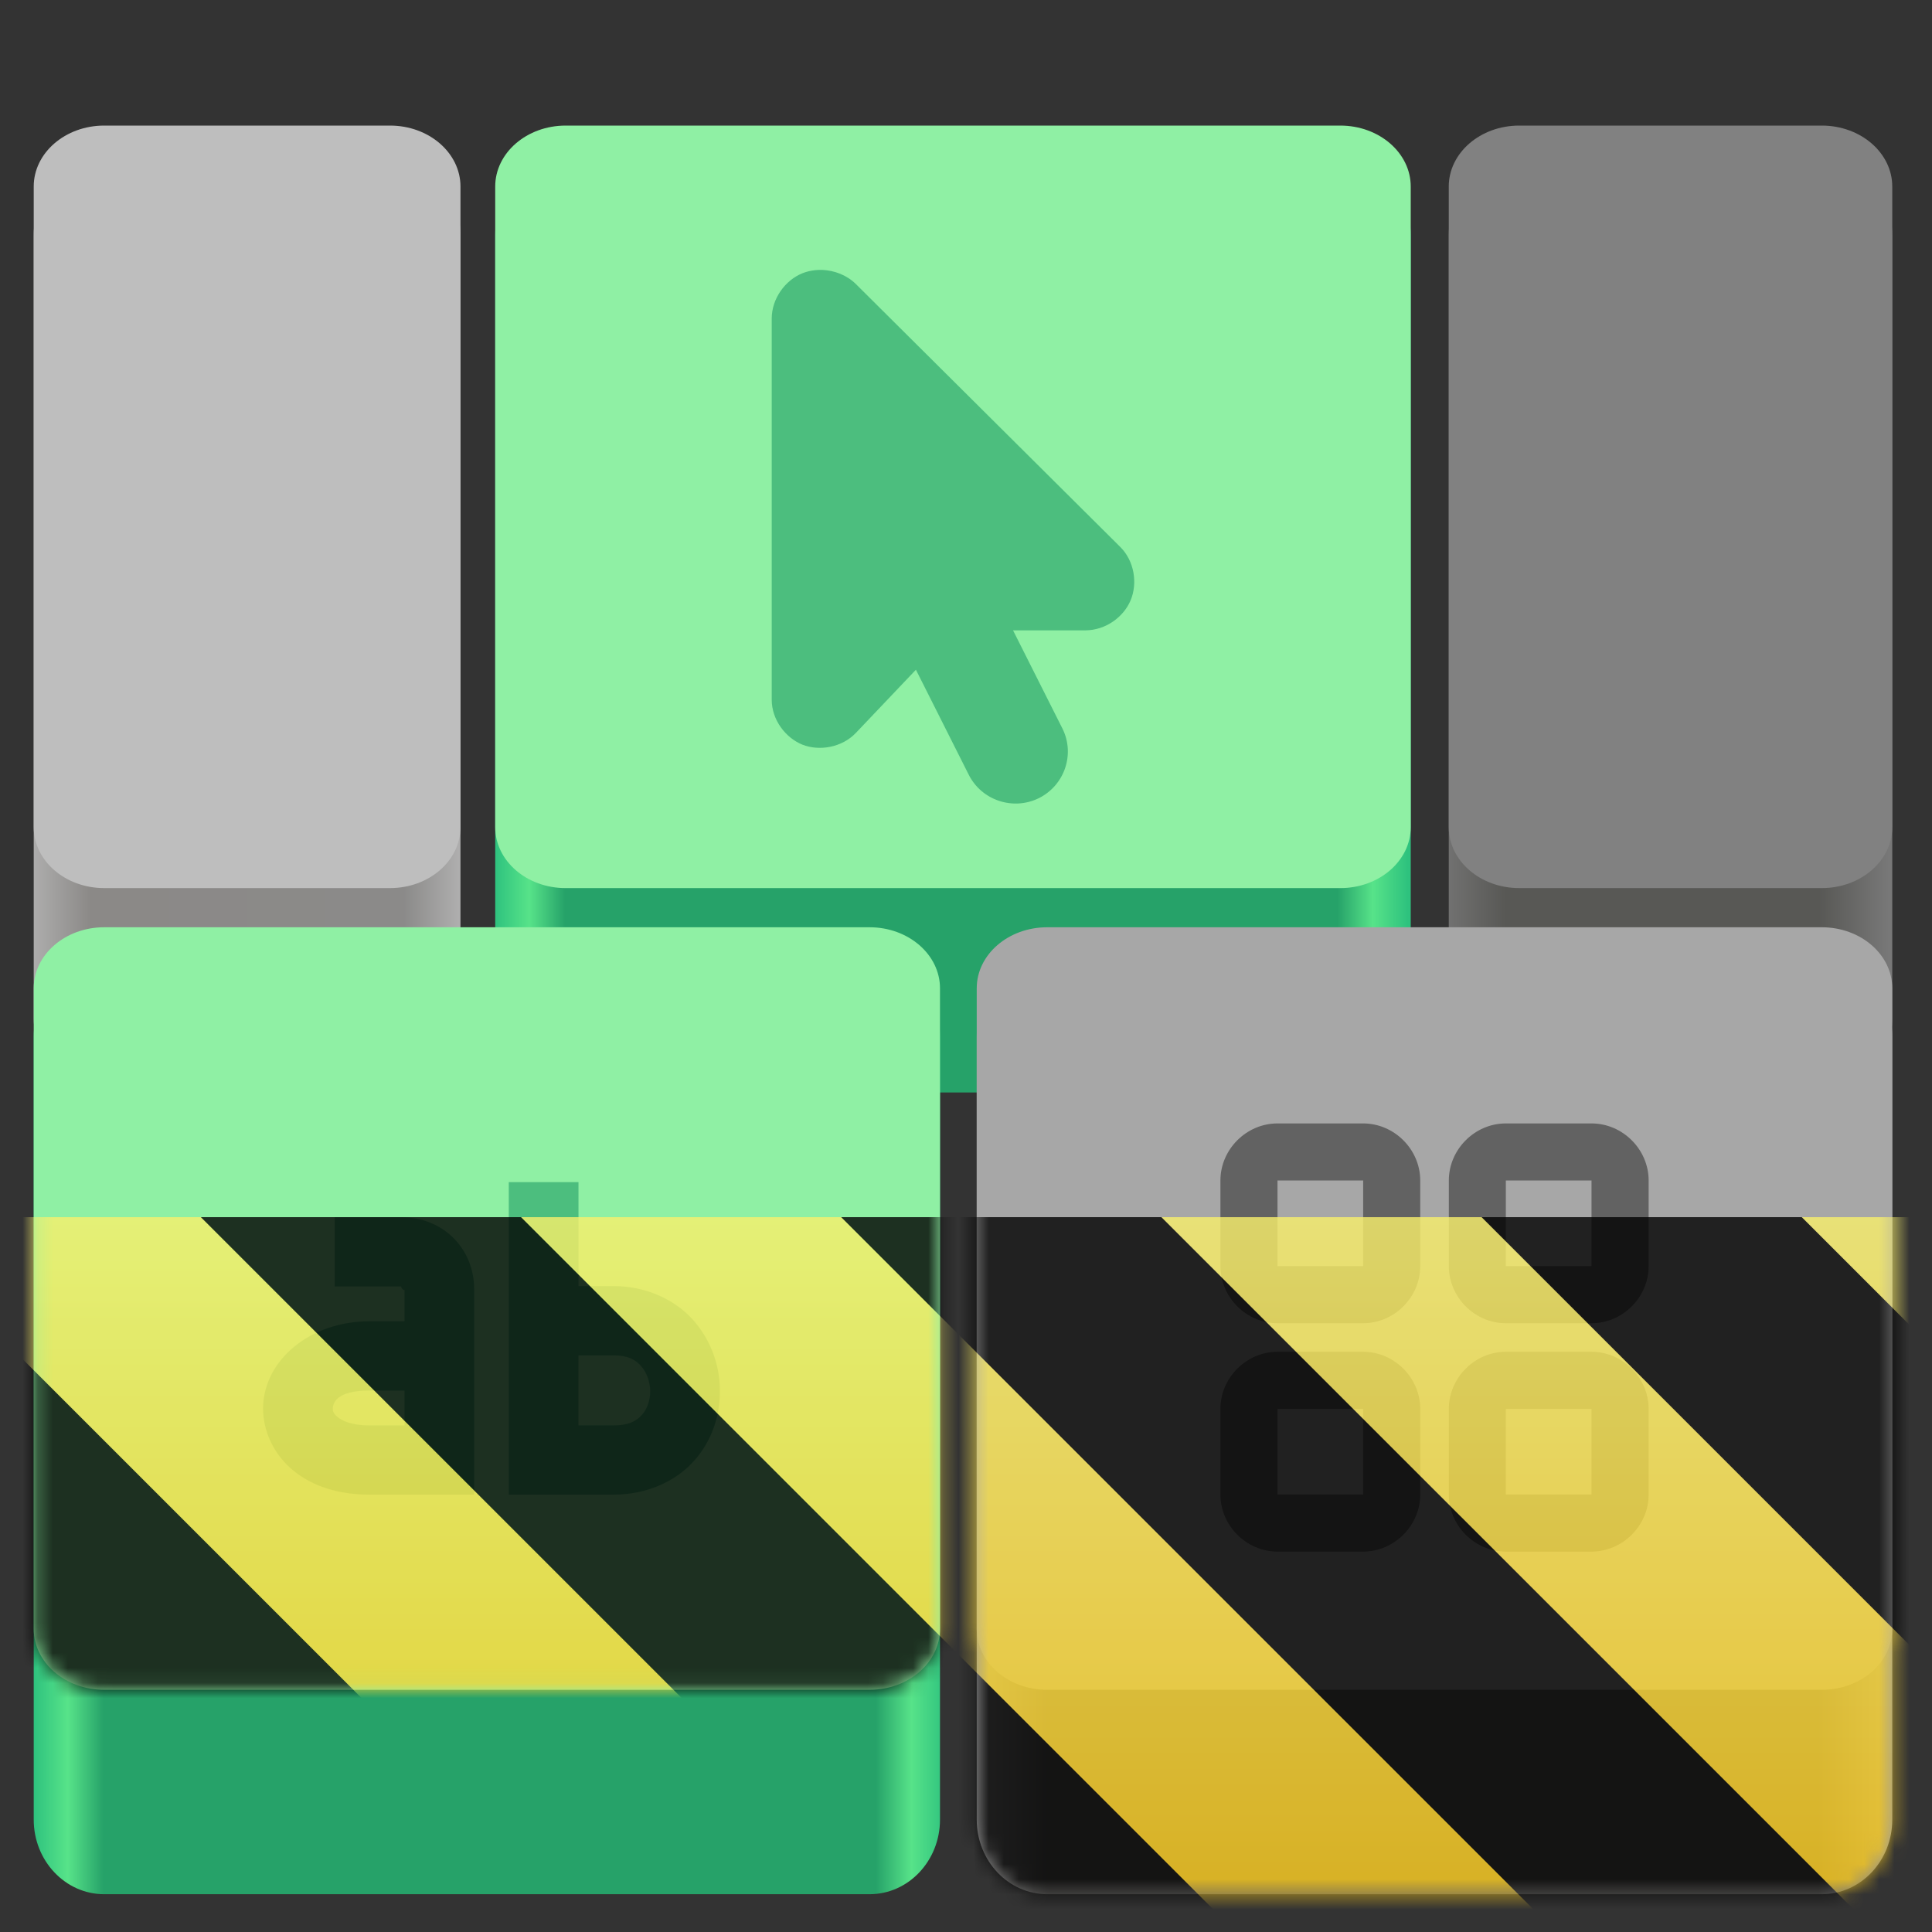 <?xml version="1.0" encoding="UTF-8"?>
<svg height="128px" viewBox="0 0 128 128" width="128px" xmlns="http://www.w3.org/2000/svg" xmlns:xlink="http://www.w3.org/1999/xlink">
    <rect x="0" y="0" width="128" height="128" fill="#333333" stroke="none"/>
    <filter id="a" height="100%" width="100%" x="0%" y="0%">
        <feColorMatrix color-interpolation-filters="sRGB" values="0 0 0 0 1 0 0 0 0 1 0 0 0 0 1 0 0 0 1 0"/>
    </filter>
    <linearGradient id="b" gradientUnits="userSpaceOnUse">
        <stop offset="0" stop-color="#2ec27e"/>
        <stop offset="0.038" stop-color="#57e389"/>
        <stop offset="0.077" stop-color="#26a269"/>
        <stop offset="0.923" stop-color="#26a269"/>
        <stop offset="0.962" stop-color="#57e389"/>
        <stop offset="1" stop-color="#2ec27e"/>
    </linearGradient>
    <linearGradient id="c" gradientTransform="matrix(0.135 0 0 0.203 20.816 163.647)" x1="88.596" x2="536.596" xlink:href="#b" y1="-449.394" y2="-449.394"/>
    <linearGradient id="d" gradientTransform="matrix(0.135 0 0 0.203 52.717 216.761)" gradientUnits="userSpaceOnUse" x1="88.596" x2="536.596" y1="-449.394" y2="-449.394">
        <stop offset="0" stop-color="#999999"/>
        <stop offset="0.077" stop-color="#646361"/>
        <stop offset="0.923" stop-color="#646361"/>
        <stop offset="1" stop-color="#999999"/>
    </linearGradient>
    <linearGradient id="e" gradientTransform="matrix(0.135 0 0 0.203 52.717 163.647)" gradientUnits="userSpaceOnUse" x1="88.596" x2="536.596" y1="-449.394" y2="-449.394">
        <stop offset="0.5" stop-color="#787878"/>
        <stop offset="0.58" stop-color="#585855"/>
        <stop offset="0.923" stop-color="#585855"/>
        <stop offset="1" stop-color="#787878"/>
    </linearGradient>
    <linearGradient id="f" gradientTransform="matrix(0.135 0 0 0.203 -41.032 163.647)" gradientUnits="userSpaceOnUse" x1="88.596" x2="536.596" y1="-449.394" y2="-449.394">
        <stop offset="0.498" stop-color="#b8b8b8"/>
        <stop offset="0.58" stop-color="#8b8987"/>
        <stop offset="0.923" stop-color="#8b8a89"/>
        <stop offset="1" stop-color="#b8b8b8"/>
    </linearGradient>
    <linearGradient id="g" gradientTransform="matrix(0.135 0 0 0.203 -9.76 216.761)" x1="88.596" x2="536.596" xlink:href="#b" y1="-449.394" y2="-449.394"/>
    <clipPath id="h">
        <rect height="128" width="128"/>
    </clipPath>
    <clipPath id="i">
        <rect height="128" width="128"/>
    </clipPath>
    <mask id="j">
        <g filter="url(#a)">
            <g clip-path="url(#i)" filter="url(#a)">
                <g clip-path="url(#h)">
                    <path d="m 37.477 10.641 h 51.32 c 2.578 0 4.668 2.211 4.668 4.941 v 51.859 c 0 2.727 -2.09 4.938 -4.668 4.938 h -51.32 c -2.578 0 -4.668 -2.211 -4.668 -4.938 v -51.859 c 0 -2.73 2.09 -4.941 4.668 -4.941 z m 0 0" fill="url(#c)"/>
                    <path d="m 69.379 63.754 h 51.32 c 2.578 0 4.668 2.211 4.668 4.938 v 51.863 c 0 2.727 -2.09 4.941 -4.668 4.941 h -51.32 c -2.578 0 -4.668 -2.215 -4.668 -4.941 v -51.863 c 0 -2.727 2.09 -4.938 4.668 -4.938 z m 0 0" fill="url(#d)"/>
                    <path d="m 100.652 10.641 h 20.047 c 2.578 0 4.668 2.211 4.668 4.938 v 51.863 c 0 2.727 -2.09 4.941 -4.668 4.941 h -20.047 c -2.578 0 -4.668 -2.215 -4.668 -4.941 v -51.863 c 0 -2.727 2.09 -4.938 4.668 -4.938 z m 0 0" fill="url(#e)"/>
                    <path d="m 100.652 8.32 h 20.047 c 2.578 0 4.668 1.809 4.668 4.039 v 42.441 c 0 2.23 -2.09 4.039 -4.668 4.039 h -20.047 c -2.578 0 -4.668 -1.809 -4.668 -4.039 v -42.441 c 0 -2.23 2.09 -4.039 4.668 -4.039 z m 0 0" fill="#818181"/>
                    <path d="m 6.902 10.641 h 18.938 c 2.578 0 4.668 2.211 4.668 4.938 v 51.863 c 0 2.727 -2.09 4.941 -4.668 4.941 h -18.938 c -2.578 0 -4.668 -2.215 -4.668 -4.941 v -51.863 c 0 -2.727 2.09 -4.938 4.668 -4.938 z m 0 0" fill="url(#f)"/>
                    <path d="m 6.902 8.32 h 18.938 c 2.578 0 4.668 1.809 4.668 4.039 v 42.441 c 0 2.23 -2.09 4.039 -4.668 4.039 h -18.938 c -2.578 0 -4.668 -1.809 -4.668 -4.039 v -42.441 c 0 -2.23 2.09 -4.039 4.668 -4.039 z m 0 0" fill="#bebebe"/>
                    <path d="m 69.379 61.434 h 51.32 c 2.578 0 4.668 1.809 4.668 4.043 v 42.438 c 0 2.23 -2.09 4.039 -4.668 4.039 h -51.32 c -2.578 0 -4.668 -1.809 -4.668 -4.039 v -42.438 c 0 -2.234 2.09 -4.043 4.668 -4.043 z m 0 0" fill="#a7a7a7"/>
                    <path d="m 6.902 63.754 h 50.711 c 2.574 0 4.664 2.211 4.664 4.938 v 51.863 c 0 2.727 -2.09 4.941 -4.664 4.941 h -50.711 c -2.578 0 -4.668 -2.215 -4.668 -4.941 v -51.863 c 0 -2.727 2.09 -4.938 4.668 -4.938 z m 0 0" fill="url(#g)"/>
                    <path d="m 6.902 61.434 h 50.711 c 2.574 0 4.664 1.809 4.664 4.043 v 42.438 c 0 2.23 -2.09 4.039 -4.664 4.039 h -50.711 c -2.578 0 -4.668 -1.809 -4.668 -4.039 v -42.438 c 0 -2.234 2.09 -4.043 4.668 -4.043 z m 0 0" fill="#8ff0a4"/>
                    <path d="m 22.176 80.645 v 4.586 h 4.43 c -0.129 0 0.195 0.363 0.195 0.188 v 2.121 h -2.32 c -3.957 0 -6.992 2.582 -7.051 5.703 c -0.023 1.559 0.711 3.125 1.992 4.176 c 1.281 1.059 3.031 1.605 5.059 1.605 h 6.934 v -13.605 c 0 -2.684 -2.043 -4.773 -4.809 -4.773 z m 2.305 11.484 h 2.32 v 2.309 h -2.32 c -1.199 0 -1.832 -0.316 -2.117 -0.559 c -0.293 -0.238 -0.316 -0.395 -0.316 -0.559 c 0.008 -0.328 0.199 -1.195 2.434 -1.195 z m 9.227 -13.809 v 20.703 h 6.934 c 2.168 0 4.086 -0.852 5.305 -2.199 c 1.227 -1.348 1.77 -3.066 1.746 -4.742 c -0.012 -1.734 -0.656 -3.398 -1.824 -4.688 c -1.215 -1.324 -3.102 -2.188 -5.227 -2.188 h -2.316 v -6.887 z m 4.617 11.477 h 2.316 c 0.977 0 1.445 0.285 1.82 0.691 c 0.367 0.406 0.605 1.027 0.617 1.656 c 0.008 0.633 -0.207 1.215 -0.555 1.602 c -0.352 0.383 -0.82 0.691 -1.883 0.691 h -2.316 z m 0 0" fill="#26a269" fill-opacity="0.639"/>
                    <path d="m 37.477 8.32 h 51.32 c 2.578 0 4.668 1.809 4.668 4.039 v 42.438 c 0 2.234 -2.09 4.043 -4.668 4.043 h -51.32 c -2.578 0 -4.668 -1.809 -4.668 -4.043 v -42.438 c 0 -2.23 2.09 -4.039 4.668 -4.039 z m 0 0" fill="#8ff0a4"/>
                    <path d="m 54.5 17.883 c -0.469 -0.016 -0.938 0.059 -1.352 0.227 c -1.117 0.457 -2.02 1.66 -2.02 3.004 v 25.238 c 0 1.344 0.922 2.535 2.035 2.984 c 1.109 0.438 2.609 0.199 3.539 -0.777 l 3.98 -4.188 l 3.5 6.957 c 0.855 1.703 2.941 2.391 4.645 1.551 c 1.711 -0.852 2.41 -2.922 1.559 -4.617 l -3.27 -6.5 h 4.785 c 1.355 0 2.559 -0.895 3.012 -2.008 c 0.457 -1.102 0.254 -2.582 -0.703 -3.527 l -17.508 -17.41 c -0.598 -0.59 -1.41 -0.895 -2.203 -0.934 z m 0 0" fill="#26a269" fill-opacity="0.639"/>
                    <path d="m 84.637 74.43 c -2.059 0 -3.781 1.719 -3.781 3.781 v 5.672 c 0 2.066 1.723 3.785 3.781 3.785 h 5.676 c 2.059 0 3.781 -1.719 3.781 -3.785 v -5.672 c 0 -2.062 -1.723 -3.781 -3.781 -3.781 z m 15.129 0 c -2.059 0 -3.777 1.719 -3.777 3.781 v 5.672 c 0 2.066 1.719 3.785 3.777 3.785 h 5.676 c 2.062 0 3.785 -1.719 3.785 -3.785 v -5.672 c 0 -2.062 -1.723 -3.781 -3.785 -3.781 z m -15.129 3.781 h 5.676 v 5.672 h -5.676 z m 15.129 0 h 5.676 v 5.672 h -5.676 z m -15.129 11.348 c -2.059 0 -3.781 1.719 -3.781 3.785 v 5.672 c 0 2.059 1.723 3.781 3.781 3.781 h 5.676 c 2.059 0 3.781 -1.723 3.781 -3.781 v -5.672 c 0 -2.066 -1.723 -3.785 -3.781 -3.785 z m 15.129 0 c -2.059 0 -3.777 1.719 -3.777 3.785 v 5.672 c 0 2.059 1.719 3.781 3.777 3.781 h 5.676 c 2.062 0 3.785 -1.723 3.785 -3.781 v -5.672 c 0 -2.066 -1.723 -3.785 -3.785 -3.785 z m -15.129 3.785 h 5.676 v 5.672 h -5.676 z m 15.129 0 h 5.676 v 5.672 h -5.676 z m 0 0" fill="#222222" fill-opacity="0.514"/>
                </g>
            </g>
        </g>
    </mask>
    <mask id="k">
        <g filter="url(#a)">
            <rect fill-opacity="0.8" height="184.32" width="184.32" x="-28.16" y="-28.16"/>
        </g>
    </mask>
    <linearGradient id="l" gradientTransform="matrix(0 0.37 -0.985 0 295.385 -30.36)" gradientUnits="userSpaceOnUse" x1="300" x2="428" y1="235" y2="235">
        <stop offset="0" stop-color="#f9f06b"/>
        <stop offset="1" stop-color="#f5c211"/>
    </linearGradient>
    <clipPath id="m">
        <rect height="128" width="128"/>
    </clipPath>
    <clipPath id="n">
        <rect height="128" width="128"/>
    </clipPath>
    <path d="m 37.477 10.641 h 51.32 c 2.578 0 4.668 2.211 4.668 4.941 v 51.859 c 0 2.727 -2.09 4.938 -4.668 4.938 h -51.32 c -2.578 0 -4.668 -2.211 -4.668 -4.938 v -51.859 c 0 -2.73 2.09 -4.941 4.668 -4.941 z m 0 0" fill="url(#c)"/>
    <path d="m 69.379 63.754 h 51.32 c 2.578 0 4.668 2.211 4.668 4.938 v 51.863 c 0 2.727 -2.09 4.941 -4.668 4.941 h -51.32 c -2.578 0 -4.668 -2.215 -4.668 -4.941 v -51.863 c 0 -2.727 2.09 -4.938 4.668 -4.938 z m 0 0" fill="url(#d)"/>
    <path d="m 100.652 10.641 h 20.047 c 2.578 0 4.668 2.211 4.668 4.938 v 51.863 c 0 2.727 -2.09 4.941 -4.668 4.941 h -20.047 c -2.578 0 -4.668 -2.215 -4.668 -4.941 v -51.863 c 0 -2.727 2.09 -4.938 4.668 -4.938 z m 0 0" fill="url(#e)"/>
    <path d="m 100.652 8.32 h 20.047 c 2.578 0 4.668 1.809 4.668 4.039 v 42.441 c 0 2.23 -2.09 4.039 -4.668 4.039 h -20.047 c -2.578 0 -4.668 -1.809 -4.668 -4.039 v -42.441 c 0 -2.23 2.09 -4.039 4.668 -4.039 z m 0 0" fill="#818181"/>
    <path d="m 6.902 10.641 h 18.938 c 2.578 0 4.668 2.211 4.668 4.938 v 51.863 c 0 2.727 -2.09 4.941 -4.668 4.941 h -18.938 c -2.578 0 -4.668 -2.215 -4.668 -4.941 v -51.863 c 0 -2.727 2.09 -4.938 4.668 -4.938 z m 0 0" fill="url(#f)"/>
    <path d="m 6.902 8.32 h 18.938 c 2.578 0 4.668 1.809 4.668 4.039 v 42.441 c 0 2.23 -2.09 4.039 -4.668 4.039 h -18.938 c -2.578 0 -4.668 -1.809 -4.668 -4.039 v -42.441 c 0 -2.23 2.09 -4.039 4.668 -4.039 z m 0 0" fill="#bebebe"/>
    <path d="m 69.379 61.434 h 51.32 c 2.578 0 4.668 1.809 4.668 4.043 v 42.438 c 0 2.23 -2.09 4.039 -4.668 4.039 h -51.32 c -2.578 0 -4.668 -1.809 -4.668 -4.039 v -42.438 c 0 -2.234 2.09 -4.043 4.668 -4.043 z m 0 0" fill="#a7a7a7"/>
    <path d="m 6.902 63.754 h 50.711 c 2.574 0 4.664 2.211 4.664 4.938 v 51.863 c 0 2.727 -2.09 4.941 -4.664 4.941 h -50.711 c -2.578 0 -4.668 -2.215 -4.668 -4.941 v -51.863 c 0 -2.727 2.09 -4.938 4.668 -4.938 z m 0 0" fill="url(#g)"/>
    <path d="m 6.902 61.434 h 50.711 c 2.574 0 4.664 1.809 4.664 4.043 v 42.438 c 0 2.23 -2.09 4.039 -4.664 4.039 h -50.711 c -2.578 0 -4.668 -1.809 -4.668 -4.039 v -42.438 c 0 -2.234 2.09 -4.043 4.668 -4.043 z m 0 0" fill="#8ff0a4"/>
    <path d="m 22.176 80.645 v 4.586 h 4.43 c -0.129 0 0.195 0.363 0.195 0.188 v 2.121 h -2.32 c -3.957 0 -6.992 2.582 -7.051 5.703 c -0.023 1.559 0.711 3.125 1.992 4.176 c 1.281 1.059 3.031 1.605 5.059 1.605 h 6.934 v -13.605 c 0 -2.684 -2.043 -4.773 -4.809 -4.773 z m 2.305 11.484 h 2.32 v 2.309 h -2.32 c -1.199 0 -1.832 -0.316 -2.117 -0.559 c -0.293 -0.238 -0.316 -0.395 -0.316 -0.559 c 0.008 -0.328 0.199 -1.195 2.434 -1.195 z m 9.227 -13.809 v 20.703 h 6.934 c 2.168 0 4.086 -0.852 5.305 -2.199 c 1.227 -1.348 1.77 -3.066 1.746 -4.742 c -0.012 -1.734 -0.656 -3.398 -1.824 -4.688 c -1.215 -1.324 -3.102 -2.188 -5.227 -2.188 h -2.316 v -6.887 z m 4.617 11.477 h 2.316 c 0.977 0 1.445 0.285 1.82 0.691 c 0.367 0.406 0.605 1.027 0.617 1.656 c 0.008 0.633 -0.207 1.215 -0.555 1.602 c -0.352 0.383 -0.82 0.691 -1.883 0.691 h -2.316 z m 0 0" fill="#26a269" fill-opacity="0.639"/>
    <path d="m 37.477 8.32 h 51.32 c 2.578 0 4.668 1.809 4.668 4.039 v 42.438 c 0 2.234 -2.09 4.043 -4.668 4.043 h -51.32 c -2.578 0 -4.668 -1.809 -4.668 -4.043 v -42.438 c 0 -2.23 2.09 -4.039 4.668 -4.039 z m 0 0" fill="#8ff0a4"/>
    <path d="m 54.5 17.883 c -0.469 -0.016 -0.938 0.059 -1.352 0.227 c -1.117 0.457 -2.02 1.66 -2.02 3.004 v 25.238 c 0 1.344 0.922 2.535 2.035 2.984 c 1.109 0.438 2.609 0.199 3.539 -0.777 l 3.98 -4.188 l 3.5 6.957 c 0.855 1.703 2.941 2.391 4.645 1.551 c 1.711 -0.852 2.41 -2.922 1.559 -4.617 l -3.27 -6.5 h 4.785 c 1.355 0 2.559 -0.895 3.012 -2.008 c 0.457 -1.102 0.254 -2.582 -0.703 -3.527 l -17.508 -17.41 c -0.598 -0.59 -1.41 -0.895 -2.203 -0.934 z m 0 0" fill="#26a269" fill-opacity="0.639"/>
    <path d="m 84.637 74.43 c -2.059 0 -3.781 1.719 -3.781 3.781 v 5.672 c 0 2.066 1.723 3.785 3.781 3.785 h 5.676 c 2.059 0 3.781 -1.719 3.781 -3.785 v -5.672 c 0 -2.062 -1.723 -3.781 -3.781 -3.781 z m 15.129 0 c -2.059 0 -3.777 1.719 -3.777 3.781 v 5.672 c 0 2.066 1.719 3.785 3.777 3.785 h 5.676 c 2.062 0 3.785 -1.719 3.785 -3.785 v -5.672 c 0 -2.062 -1.723 -3.781 -3.785 -3.781 z m -15.129 3.781 h 5.676 v 5.672 h -5.676 z m 15.129 0 h 5.676 v 5.672 h -5.676 z m -15.129 11.348 c -2.059 0 -3.781 1.719 -3.781 3.785 v 5.672 c 0 2.059 1.723 3.781 3.781 3.781 h 5.676 c 2.059 0 3.781 -1.723 3.781 -3.781 v -5.672 c 0 -2.066 -1.723 -3.785 -3.781 -3.785 z m 15.129 0 c -2.059 0 -3.777 1.719 -3.777 3.785 v 5.672 c 0 2.059 1.719 3.781 3.777 3.781 h 5.676 c 2.062 0 3.785 -1.723 3.785 -3.781 v -5.672 c 0 -2.066 -1.723 -3.785 -3.785 -3.785 z m -15.129 3.785 h 5.676 v 5.672 h -5.676 z m 15.129 0 h 5.676 v 5.672 h -5.676 z m 0 0" fill="#222222" fill-opacity="0.514"/>
    <g mask="url(#j)">
        <g clip-path="url(#n)">
            <g mask="url(#k)">
                <g clip-path="url(#m)">
                    <path d="m 128 80.641 v 47.359 h -128 v -47.359 z m 0 0" fill="url(#l)"/>
                    <path d="m 13.309 80.641 l 47.355 47.359 h 21.215 l -47.359 -47.359 z m 42.422 0 l 47.363 47.359 h 21.215 l -47.363 -47.359 z m 42.43 0 l 29.84 29.84 v -21.211 l -8.629 -8.629 z m -98.16 7.906 v 21.215 l 18.238 18.238 h 21.215 z m 0 0"/>
                </g>
            </g>
        </g>
    </g>
</svg>
